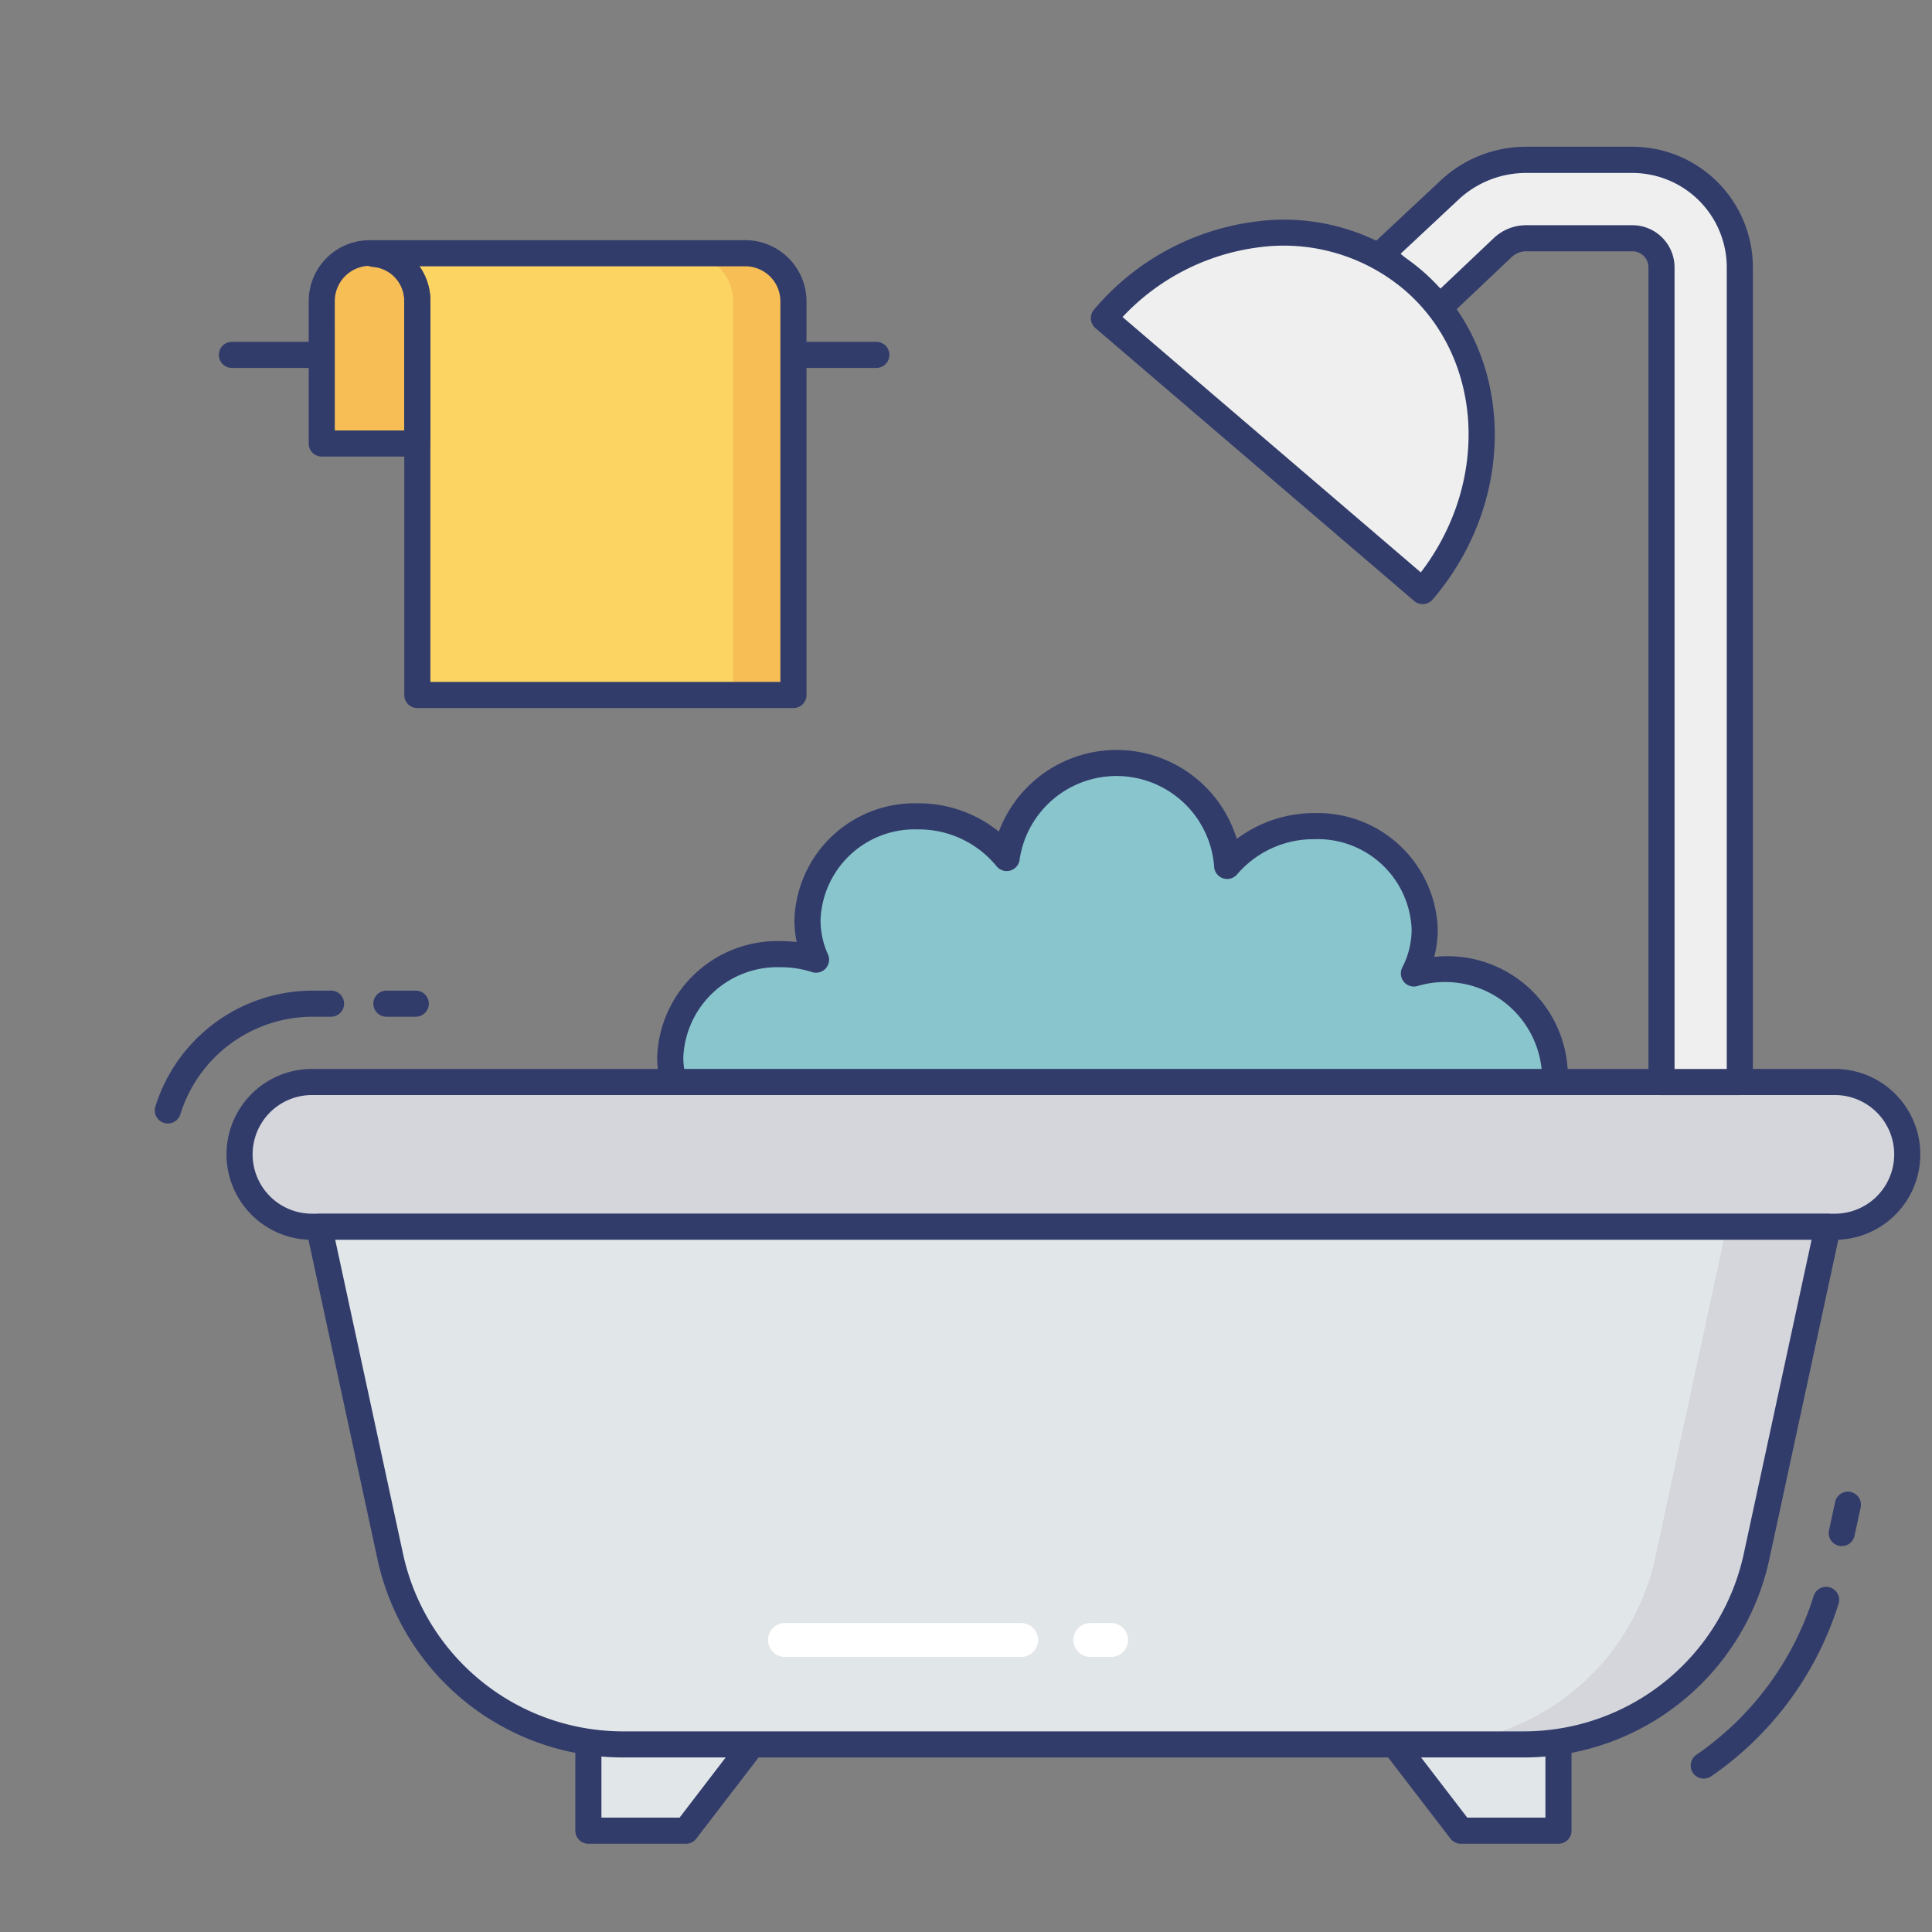 <svg id="line_color" height="512" viewBox="0 0 74 74" width="512" xmlns="http://www.w3.org/2000/svg" data-name="line color"><rect x="0" y="0" width="74" height="74" fill="#808080" stroke="none"/><path d="m22.536 66.815v3.305h3.739l2.533-3.305" fill="#e1e6e9"/><path d="m26.275 70.62h-3.739a.5.5 0 0 1 -.5-.5v-3.305a.5.5 0 0 1 1 0v2.805h2.993l2.382-3.109a.5.5 0 1 1 .794.609l-2.533 3.3a.5.5 0 0 1 -.397.2z" fill="#323c6b"/><path d="m59.692 66.815v3.305h-3.739l-2.533-3.305" fill="#e1e6e9"/><path d="m59.692 70.62h-3.739a.5.5 0 0 1 -.4-.2l-2.534-3.3a.5.5 0 1 1 .794-.609l2.387 3.109h2.993v-2.805a.5.5 0 0 1 1 0v3.305a.5.5 0 0 1 -.501.5z" fill="#323c6b"/><rect fill="#d5d6db" height="5.544" rx="2.772" width="63.877" x="9.176" y="41.443"/><path d="m70.28 47.487h-58.332a3.272 3.272 0 1 1 0-6.544h58.332a3.272 3.272 0 0 1 0 6.544zm-58.332-5.544a2.272 2.272 0 1 0 0 4.544h58.332a2.272 2.272 0 0 0 0-4.544z" fill="#323c6b"/><path d="m58.4 66.815h-34.573a9.074 9.074 0 0 1 -8.871-7.159l-2.737-12.669h57.789l-2.736 12.669a9.075 9.075 0 0 1 -8.872 7.159z" fill="#e1e6e9"/><path d="m66.133 46.987-2.733 12.669a9.075 9.075 0 0 1 -8.871 7.159h3.871a9.075 9.075 0 0 0 8.871-7.159l2.736-12.669z" fill="#d5d6db"/><path d="m66.639 41.446h-3v-31.2a1.116 1.116 0 0 0 -1.11-1.12h-4.064a1.308 1.308 0 0 0 -.912.364l-2.377 2.25-2.276-2.01 2.58-2.411a4.286 4.286 0 0 1 2.982-1.194h4.064a4.12 4.12 0 0 1 4.11 4.12z" fill="#eeefee"/><path d="m66.639 41.945h-3a.5.5 0 0 1 -.5-.5v-31.2a.616.616 0 0 0 -.61-.62h-4.064a.816.816 0 0 0 -.567.225l-2.378 2.25a.5.5 0 0 1 -.675.011l-2.273-2.01a.5.5 0 0 1 -.01-.74l2.579-2.411a4.772 4.772 0 0 1 3.324-1.329h4.064a4.62 4.62 0 0 1 4.61 4.62v31.2a.5.5 0 0 1 -.5.504zm-2.5-1h2v-30.7a3.619 3.619 0 0 0 -3.61-3.62h-4.064a3.785 3.785 0 0 0 -2.636 1.054l-2.183 2.041 1.518 1.343 2.045-1.937a1.808 1.808 0 0 1 1.256-.5h4.064a1.617 1.617 0 0 1 1.61 1.62z" fill="#323c6b"/><path d="m33.566 14.093h-3.175a.5.5 0 0 1 0-1h3.175a.5.5 0 0 1 0 1z" fill="#323c6b"/><path d="m12.324 14.093h-3.442a.5.5 0 0 1 0-1h3.442a.5.5 0 1 1 0 1z" fill="#323c6b"/><path d="m30.391 11.541v15.078h-14.4v-15.089a1.806 1.806 0 0 0 -1.673-1.809l-.018-.021h14.249a1.844 1.844 0 0 1 1.842 1.841z" fill="#fcd462"/><path d="m28.549 9.7h-1.879v.057a1.84 1.84 0 0 1 1.41 1.785v15.077h2.311v-15.078a1.844 1.844 0 0 0 -1.842-1.841z" fill="#f7be56"/><path d="m15.986 11.53v5.458h-3.662v-5.458a1.833 1.833 0 0 1 1.831-1.83.4.4 0 0 1 .158.022 1.806 1.806 0 0 1 1.673 1.808z" fill="#f7be56"/><path d="m15.985 17.488h-3.661a.5.5 0 0 1 -.5-.5v-5.458a2.334 2.334 0 0 1 2.331-2.33.947.947 0 0 1 .255.028 2.31 2.31 0 0 1 2.075 2.3v5.458a.5.5 0 0 1 -.5.502zm-3.161-1h2.661v-4.958a1.306 1.306 0 0 0 -1.206-1.31.488.488 0 0 1 -.156-.037 1.351 1.351 0 0 0 -1.3 1.347z" fill="#323c6b"/><path d="m59.514 41.443c.01-.115.037-.226.037-.343a4.11 4.11 0 0 0 -4.229-3.966 4.776 4.776 0 0 0 -1.167.152 3.7 3.7 0 0 0 .414-1.689 4.1 4.1 0 0 0 -4.228-3.954 4.325 4.325 0 0 0 -3.341 1.525 4.25 4.25 0 0 0 -8.445-.3 4.361 4.361 0 0 0 -3.4-1.6 4.11 4.11 0 0 0 -4.229 3.966 3.659 3.659 0 0 0 .327 1.525 4.324 4.324 0 0 0 -1.355-.211 4.11 4.11 0 0 0 -4.229 3.966 3.675 3.675 0 0 0 .13.93z" fill="#89c5cd"/><path d="m59.514 41.943h-33.714a.5.5 0 0 1 -.484-.375 4.188 4.188 0 0 1 -.146-1.055 4.608 4.608 0 0 1 4.73-4.466 5.178 5.178 0 0 1 .614.037 4.287 4.287 0 0 1 -.085-.851 4.608 4.608 0 0 1 4.729-4.465 4.887 4.887 0 0 1 3.1 1.086 4.814 4.814 0 0 1 9.113.278 4.946 4.946 0 0 1 2.972-.989 4.6 4.6 0 0 1 4.726 4.457 4.15 4.15 0 0 1 -.136 1.053 4.608 4.608 0 0 1 5.118 4.45 1.964 1.964 0 0 1 -.026.288l-.013.1a.5.5 0 0 1 -.498.452zm-33.307-1h32.84a3.717 3.717 0 0 0 -4.766-3.172.5.5 0 0 1 -.571-.711 3.209 3.209 0 0 0 .359-1.463 3.6 3.6 0 0 0 -3.728-3.454 3.849 3.849 0 0 0 -2.953 1.343.5.5 0 0 1 -.885-.315 3.751 3.751 0 0 0 -7.446-.268.5.5 0 0 1 -.887.275 3.845 3.845 0 0 0 -3.012-1.41 3.608 3.608 0 0 0 -3.729 3.465 3.158 3.158 0 0 0 .282 1.318.5.5 0 0 1 -.083.541.505.505 0 0 1 -.528.141 3.841 3.841 0 0 0 -1.2-.186 3.608 3.608 0 0 0 -3.728 3.466 2.849 2.849 0 0 0 .035.43z" fill="#323c6b"/><path d="m42.279 12.184c3.165-3.7 8.465-4.353 11.836-1.467s3.54 8.224.375 11.921z" fill="#eeefee"/><g fill="#323c6b"><path d="m54.49 23.138a.5.5 0 0 1 -.325-.12l-12.211-10.454a.5.5 0 0 1 -.055-.7 9.7 9.7 0 0 1 6.159-3.373 8.128 8.128 0 0 1 6.382 1.851c3.576 3.062 3.769 8.726.43 12.626a.5.5 0 0 1 -.38.17zm-11.5-11 11.43 9.786c2.651-3.458 2.407-8.223-.635-10.827a7.153 7.153 0 0 0 -5.609-1.619 8.649 8.649 0 0 0 -5.176 2.66z"/><path d="m58.4 67.315h-34.573a9.628 9.628 0 0 1 -9.36-7.553l-2.737-12.67a.5.5 0 0 1 .489-.6h57.789a.5.5 0 0 1 .489.6l-2.736 12.67a9.628 9.628 0 0 1 -9.361 7.553zm-45.561-19.828 2.606 12.064a8.622 8.622 0 0 0 8.382 6.764h34.573a8.622 8.622 0 0 0 8.382-6.764l2.606-12.064z"/><path d="m30.391 27.12h-14.406a.5.5 0 0 1 -.5-.5v-15.09a1.306 1.306 0 0 0 -1.206-1.31.5.5 0 0 1 -.418-.284.522.522 0 0 1 .023-.493.5.5 0 0 1 .416-.243h14.249a2.345 2.345 0 0 1 2.342 2.342v15.078a.5.5 0 0 1 -.5.5zm-13.906-1h13.406v-14.579a1.343 1.343 0 0 0 -1.342-1.341h-12.483a2.32 2.32 0 0 1 .419 1.331z"/><path d="m6.428 43.032a.493.493 0 0 1 -.146-.022.5.5 0 0 1 -.332-.624 6.318 6.318 0 0 1 6-4.443h.73a.5.5 0 0 1 0 1h-.73a5.312 5.312 0 0 0 -5.041 3.735.5.5 0 0 1 -.481.354z"/><path d="m15.927 38.943h-1.127a.5.5 0 0 1 0-1h1.125a.5.5 0 0 1 0 1z"/><path d="m70.544 59.219a.483.483 0 0 1 -.106-.011.5.5 0 0 1 -.383-.594l.234-1.085a.5.5 0 0 1 .978.211l-.235 1.085a.5.5 0 0 1 -.488.394z"/><path d="m65.258 68.125a.5.5 0 0 1 -.285-.911 11.583 11.583 0 0 0 4.493-6.082.5.5 0 0 1 .956.294 12.594 12.594 0 0 1 -4.88 6.611.5.5 0 0 1 -.284.088z"/></g><path d="m42.556 63.465h-.792a.65.65 0 0 1 0-1.3h.792a.65.65 0 0 1 0 1.3z" fill="#fff"/><path d="m39.111 63.465h-9.042a.65.65 0 0 1 0-1.3h9.042a.65.65 0 1 1 0 1.3z" fill="#fff"/></svg>